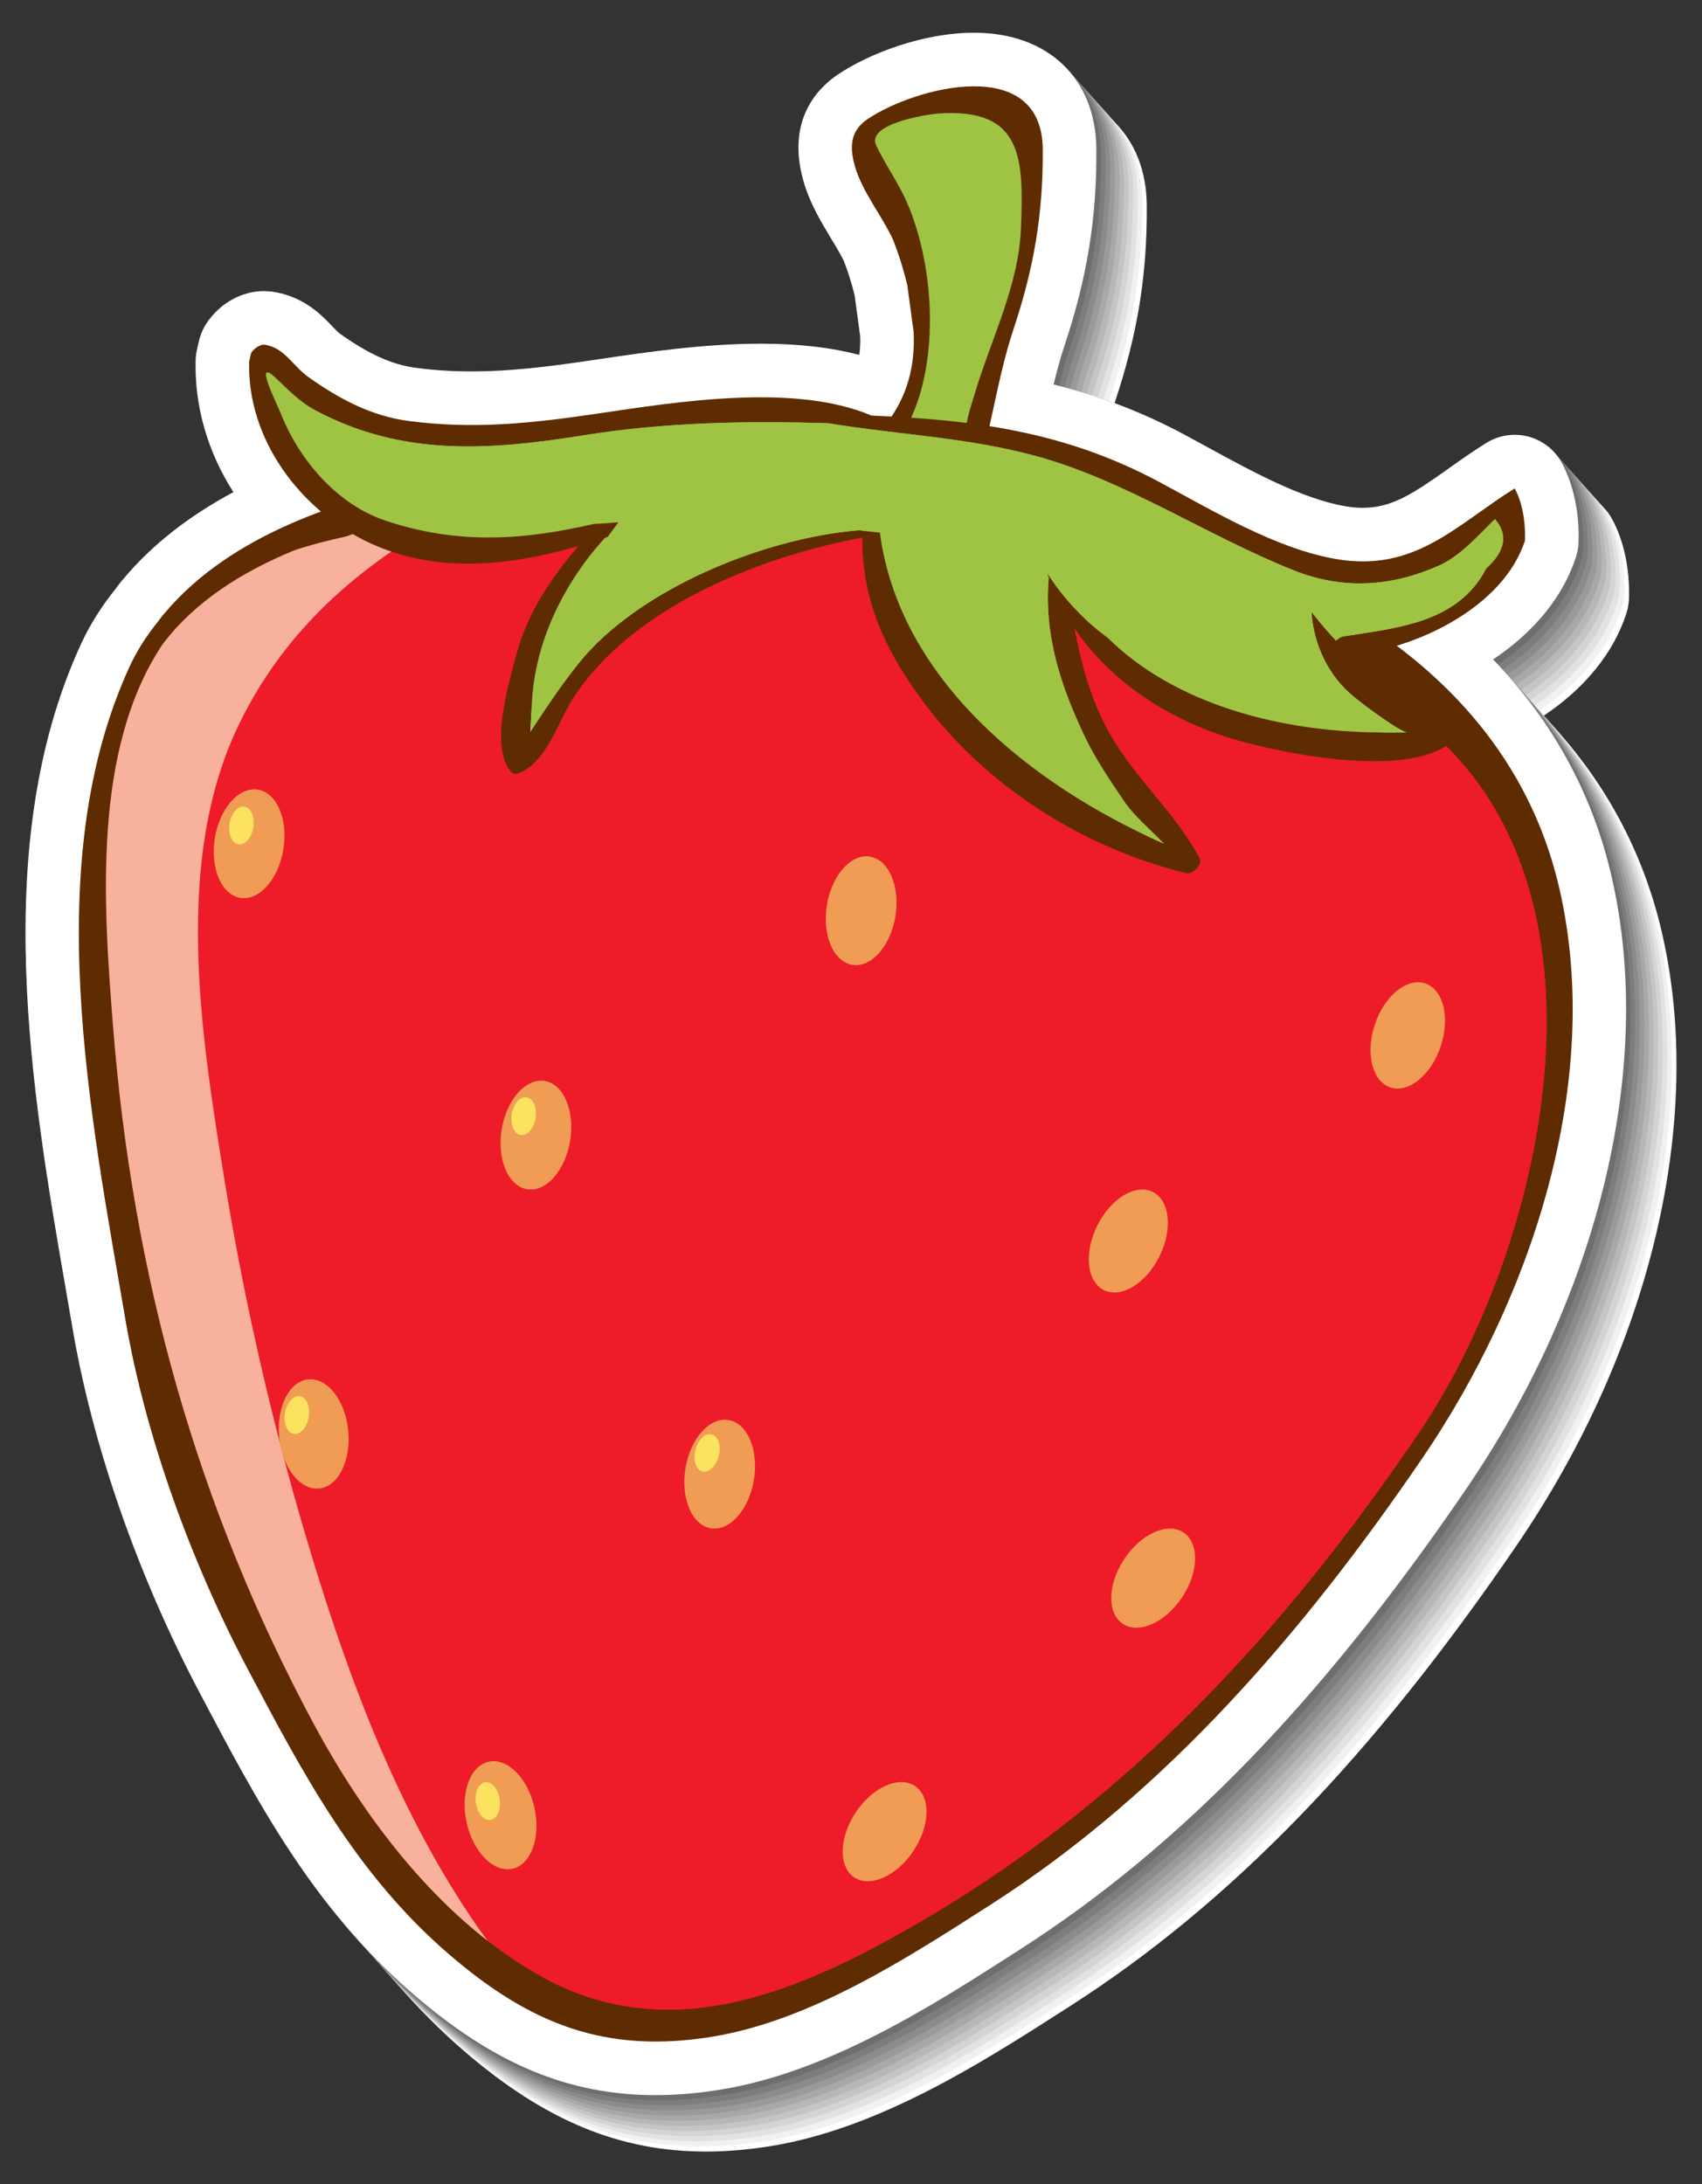 <?xml version="1.0" encoding="utf-8"?>
<!-- Generator: Adobe Illustrator 27.5.0, SVG Export Plug-In . SVG Version: 6.00 Build 0)  -->
<svg version="1.1" id="Layer_1" xmlns="http://www.w3.org/2000/svg" xmlns:xlink="http://www.w3.org/1999/xlink" x="0px" y="0px"
	 viewBox="0 0 154.117 197.793" style="enable-background:new 0 0 154.117 197.793;" xml:space="preserve">
<rect x="0" y="0" width="154.117" height="197.793" fill="#333333" stroke="none"/>
<g>
	<g>
		<path style="fill:#FFFFFF;" d="M15.782,57.486c-0.021,0.022-0.101,0.112-0.121,0.135c-0.023,0.026-0.046,0.055-0.068,0.081
			c-0.155,0.186-0.303,0.382-0.448,0.578l-0.054,0.076c-1.341,1.667-2.38,3.318-3.179,5.049
			c-8.371,18.158-4.475,40.635-1.344,58.695l0.571,3.309c1.82,10.659,5.908,22.378,11.512,32.995
			c5.294,10.035,10.295,19.512,19.434,27.369c7.28,6.26,14.019,9.052,21.847,9.053c0,0,0.001,0,0.002,0
			c1.862,0,3.83-0.167,5.846-0.493c9.835-1.59,19.233-7.62,26.785-12.466l0.349-0.224c14.512-9.305,27.367-22.575,40.454-41.762
			c12.105-17.742,17.016-38.437,13.138-55.355c-1.717-7.495-5.32-14.097-10.744-19.704c3.701-2.459,6.358-5.691,7.512-9.297
			c0.139-0.43,0.215-0.877,0.23-1.327c0.082-2.67-0.457-5.218-1.518-7.175c-0.638-1.175-1.73-2.034-3.021-2.376
			c-1.291-0.345-2.667-0.137-3.803,0.568c-1.245,0.775-2.365,1.569-3.448,2.338c-3.188,2.263-5.12,3.543-7.743,3.543
			c-0.499,0-1.03-0.048-1.578-0.141c-3.924-0.669-8.477-3.159-12.494-5.354c-0.706-0.387-1.398-0.765-2.073-1.126
			c-3.771-2.021-7.623-3.504-11.855-4.548c0.285-1.189,0.595-2.343,0.969-3.468c2.073-6.222,2.941-11.56,2.901-17.851
			c-0.041-6.398-4.385-10.532-11.069-10.532c-4.648,0-9.552,1.905-12.35,3.793c-1.82,1.229-4.646,4.106-3.118,9.58
			c0.568,2.03,1.615,3.764,2.54,5.292c0.438,0.725,0.852,1.411,1.134,1.999c0.39,1.008,0.717,2.052,0.977,3.107l0.505,3.727
			c0.021,0.592-0.009,1.15-0.087,1.678c-2.58-0.683-5.531-1.017-8.934-1.017c-5.188,0-10.436,0.779-14.652,1.406l-0.807,0.119
			c-3.997,0.592-7.348,0.986-10.703,0.986c-1.749,0-3.407-0.108-5.068-0.327c-2.141-0.282-4.267-1.242-6.9-3.118
			c-0.131-0.093-0.409-0.386-0.634-0.62c-0.964-1.013-2.577-2.707-5.359-3.143c-0.251-0.039-0.601-0.067-0.854-0.067
			c-2.008,0-3.994,1.11-5.183,2.897c-0.296,0.445-0.517,0.936-0.652,1.453c-0.091,0.346-0.171,0.688-0.242,1.035
			c-0.059,0.279-0.092,0.564-0.1,0.85c-0.119,4.193,1.09,8.329,3.416,11.968C21.633,51.854,18.308,54.473,15.782,57.486z"/>
		<path style="fill:#F1F1F1;" d="M15.366,57.021c-0.021,0.023-0.1,0.114-0.12,0.136c-0.024,0.026-0.047,0.054-0.068,0.081
			c-0.153,0.188-0.304,0.381-0.449,0.578l-0.052,0.076c-1.343,1.667-2.381,3.318-3.18,5.049
			c-8.371,18.159-4.475,40.636-1.344,58.695l0.571,3.31c1.82,10.658,5.909,22.376,11.512,32.994
			c5.294,10.034,10.295,19.512,19.435,27.369c7.278,6.261,14.018,9.052,21.845,9.054c0,0,0.001,0,0.003,0
			c1.861,0,3.83-0.167,5.847-0.495c9.833-1.588,19.231-7.619,26.784-12.465l0.349-0.224c14.512-9.305,27.367-22.575,40.454-41.762
			c12.105-17.741,17.016-38.436,13.138-55.356c-1.717-7.495-5.321-14.098-10.744-19.704c3.701-2.459,6.358-5.69,7.512-9.297
			c0.139-0.429,0.215-0.876,0.229-1.328c0.082-2.669-0.456-5.216-1.518-7.174c-0.638-1.175-1.73-2.033-3.021-2.376
			c-1.291-0.344-2.667-0.136-3.803,0.568c-1.245,0.775-2.365,1.569-3.448,2.339c-3.188,2.262-5.119,3.543-7.743,3.543
			c-0.499,0-1.03-0.049-1.577-0.142c-3.925-0.67-8.478-3.159-12.496-5.354c-0.705-0.387-1.397-0.765-2.072-1.127
			c-3.771-2.021-7.623-3.504-11.856-4.548c0.285-1.188,0.595-2.342,0.969-3.467c2.073-6.222,2.941-11.559,2.901-17.851
			c-0.042-6.398-4.386-10.532-11.069-10.532c-4.648,0-9.552,1.905-12.349,3.793c-1.821,1.228-4.646,4.106-3.12,9.581
			c0.569,2.028,1.615,3.763,2.541,5.291c0.438,0.725,0.852,1.41,1.134,1.999c0.389,1.008,0.717,2.052,0.977,3.106l0.505,3.727
			c0.021,0.592-0.01,1.152-0.087,1.679c-2.58-0.682-5.531-1.017-8.935-1.017c-5.187,0-10.435,0.779-14.652,1.407l-0.806,0.118
			c-3.998,0.592-7.348,0.987-10.703,0.987c-1.749,0-3.407-0.108-5.069-0.328c-2.139-0.282-4.266-1.243-6.899-3.118
			c-0.131-0.093-0.41-0.385-0.635-0.621c-0.965-1.01-2.576-2.706-5.358-3.142c-0.251-0.04-0.601-0.067-0.854-0.067
			c-2.008,0-3.994,1.11-5.183,2.897c-0.296,0.445-0.517,0.937-0.652,1.453c-0.091,0.346-0.172,0.69-0.242,1.036
			c-0.058,0.279-0.091,0.563-0.1,0.85c-0.118,4.193,1.09,8.329,3.417,11.968C21.218,51.39,17.925,54.035,15.366,57.021z"/>
		<path style="fill:#E2E2E2;" d="M14.952,56.557c-0.021,0.023-0.101,0.112-0.12,0.136c-0.024,0.026-0.047,0.054-0.068,0.08
			c-0.154,0.188-0.304,0.382-0.449,0.579l-0.053,0.075c-1.342,1.668-2.381,3.318-3.18,5.05c-8.371,18.157-4.475,40.635-1.344,58.695
			l0.571,3.309c1.82,10.658,5.909,22.377,11.512,32.995c5.295,10.034,10.295,19.511,19.435,27.368
			c7.279,6.261,14.018,9.052,21.846,9.053c0,0,0.001,0,0.002,0c1.862,0,3.831-0.166,5.847-0.493
			c9.834-1.59,19.233-7.62,26.784-12.465l0.349-0.224c14.513-9.305,27.368-22.575,40.454-41.762
			c12.105-17.743,17.016-38.436,13.138-55.355c-1.717-7.496-5.319-14.098-10.744-19.704c3.701-2.459,6.358-5.691,7.512-9.298
			c0.139-0.429,0.216-0.876,0.229-1.327c0.083-2.669-0.456-5.218-1.518-7.175c-0.638-1.174-1.73-2.033-3.021-2.375
			c-1.291-0.345-2.667-0.137-3.803,0.568c-1.245,0.774-2.365,1.569-3.447,2.338c-3.188,2.263-5.12,3.542-7.744,3.542
			c-0.498,0-1.03-0.047-1.577-0.14c-3.925-0.67-8.478-3.159-12.495-5.355c-0.706-0.386-1.397-0.764-2.073-1.126
			c-3.771-2.021-7.622-3.504-11.854-4.548c0.285-1.188,0.594-2.343,0.968-3.467c2.073-6.222,2.941-11.561,2.901-17.852
			c-0.041-6.398-4.385-10.531-11.068-10.531c-4.649,0-9.553,1.904-12.35,3.793c-1.821,1.229-4.646,4.107-3.119,9.579
			c0.568,2.03,1.615,3.764,2.54,5.293c0.438,0.725,0.852,1.41,1.134,1.998c0.39,1.008,0.717,2.052,0.977,3.108l0.505,3.726
			c0.021,0.592-0.009,1.15-0.087,1.679c-2.579-0.684-5.531-1.018-8.934-1.018c-5.188,0-10.436,0.779-14.652,1.406l-0.807,0.12
			c-3.997,0.592-7.348,0.985-10.703,0.985c-1.749,0-3.407-0.107-5.068-0.326c-2.14-0.282-4.267-1.243-6.9-3.118
			c-0.13-0.094-0.409-0.386-0.633-0.621c-0.965-1.013-2.578-2.707-5.36-3.142c-0.251-0.04-0.601-0.067-0.854-0.067
			c-2.008,0-3.994,1.11-5.183,2.896c-0.296,0.445-0.517,0.936-0.652,1.453c-0.091,0.346-0.17,0.688-0.242,1.035
			c-0.058,0.279-0.091,0.563-0.1,0.85c-0.118,4.194,1.09,8.33,3.417,11.968C20.803,50.925,17.51,53.57,14.952,56.557z"/>
		<path style="fill:#D4D4D4;" d="M14.536,56.092c-0.019,0.022-0.1,0.113-0.12,0.136c-0.024,0.027-0.047,0.054-0.068,0.08
			c-0.154,0.188-0.303,0.383-0.449,0.579l-0.053,0.076c-1.342,1.667-2.38,3.317-3.179,5.048c-8.37,18.158-4.476,40.635-1.345,58.695
			l0.571,3.311c1.82,10.657,5.909,22.376,11.513,32.995c5.294,10.033,10.295,19.51,19.435,27.367
			c7.278,6.261,14.017,9.052,21.846,9.053c0,0,0,0,0.002,0c1.861,0,3.831-0.167,5.847-0.492c9.833-1.59,19.232-7.621,26.785-12.466
			l0.348-0.224c14.513-9.306,27.367-22.575,40.454-41.763c12.105-17.741,17.015-38.436,13.137-55.356
			c-1.716-7.495-5.319-14.097-10.743-19.704c3.7-2.459,6.357-5.689,7.512-9.297c0.138-0.43,0.215-0.876,0.229-1.327
			c0.084-2.67-0.456-5.218-1.518-7.175c-0.636-1.174-1.73-2.034-3.021-2.376c-1.291-0.344-2.666-0.135-3.802,0.568
			c-1.245,0.776-2.366,1.57-3.448,2.339c-3.188,2.263-5.119,3.543-7.743,3.543c-0.498,0-1.03-0.048-1.578-0.141
			c-3.924-0.67-8.478-3.159-12.493-5.355c-0.708-0.387-1.399-0.765-2.074-1.125c-3.771-2.021-7.623-3.505-11.855-4.549
			c0.286-1.188,0.595-2.343,0.968-3.467c2.073-6.222,2.942-11.56,2.902-17.851c-0.041-6.397-4.386-10.532-11.069-10.532
			c-4.649,0-9.553,1.904-12.35,3.792c-1.819,1.228-4.646,4.106-3.118,9.58c0.569,2.03,1.614,3.765,2.539,5.293
			c0.438,0.724,0.851,1.41,1.135,1.999c0.389,1.007,0.717,2.051,0.976,3.107l0.506,3.726c0.021,0.591-0.009,1.15-0.087,1.678
			c-2.58-0.684-5.532-1.018-8.935-1.018c-5.188,0-10.435,0.779-14.652,1.406l-0.806,0.119c-3.998,0.593-7.349,0.986-10.703,0.986
			c-1.749,0-3.407-0.106-5.069-0.326c-2.14-0.283-4.266-1.243-6.899-3.119c-0.13-0.093-0.409-0.385-0.634-0.619
			c-0.968-1.011-2.578-2.708-5.36-3.144c-0.25-0.039-0.601-0.065-0.853-0.065c-2.009,0-3.994,1.108-5.182,2.897
			c-0.298,0.444-0.518,0.936-0.654,1.453c-0.091,0.345-0.17,0.688-0.242,1.034c-0.059,0.28-0.091,0.563-0.1,0.85
			c-0.117,4.193,1.092,8.329,3.417,11.968C20.388,50.461,17.063,53.079,14.536,56.092z"/>
		<path style="fill:#C5C5C5;" d="M14.122,55.627c-0.019,0.023-0.101,0.113-0.121,0.136c-0.022,0.026-0.046,0.054-0.067,0.081
			c-0.155,0.188-0.303,0.382-0.449,0.578l-0.054,0.076c-1.342,1.667-2.38,3.318-3.178,5.049
			c-8.371,18.158-4.476,40.635-1.345,58.695l0.57,3.309c1.821,10.659,5.91,22.378,11.514,32.995
			c5.293,10.035,10.294,19.511,19.434,27.369c7.279,6.26,14.018,9.052,21.846,9.053c0,0,0,0,0.002,0
			c1.862,0,3.831-0.167,5.847-0.494c9.834-1.589,19.233-7.618,26.785-12.465l0.349-0.224c14.512-9.305,27.367-22.575,40.453-41.762
			c12.105-17.742,17.017-38.437,13.137-55.355c-1.715-7.496-5.319-14.097-10.742-19.704c3.7-2.459,6.356-5.691,7.512-9.297
			c0.137-0.43,0.215-0.877,0.229-1.327c0.083-2.67-0.457-5.218-1.517-7.174c-0.638-1.176-1.731-2.035-3.022-2.376
			c-1.291-0.346-2.666-0.138-3.802,0.567c-1.246,0.774-2.365,1.569-3.449,2.338c-3.188,2.263-5.119,3.543-7.743,3.543
			c-0.498,0-1.03-0.048-1.577-0.141c-3.925-0.67-8.477-3.159-12.495-5.354c-0.706-0.387-1.397-0.765-2.073-1.127
			c-3.771-2.021-7.622-3.504-11.855-4.547c0.286-1.189,0.595-2.343,0.969-3.468c2.074-6.222,2.941-11.561,2.901-17.851
			c-0.041-6.398-4.385-10.532-11.069-10.532c-4.648,0-9.553,1.905-12.349,3.793c-1.82,1.229-4.647,4.107-3.118,9.58
			c0.568,2.029,1.614,3.764,2.538,5.292c0.438,0.725,0.853,1.41,1.135,1.999c0.39,1.008,0.717,2.052,0.977,3.107l0.505,3.727
			c0.021,0.593-0.008,1.151-0.087,1.679c-2.58-0.683-5.531-1.018-8.935-1.018c-5.187,0-10.434,0.78-14.652,1.407l-0.805,0.119
			c-3.998,0.593-7.349,0.986-10.703,0.986c-1.75,0-3.407-0.108-5.069-0.327c-2.141-0.282-4.267-1.242-6.899-3.118
			c-0.131-0.093-0.41-0.385-0.635-0.62c-0.966-1.011-2.577-2.708-5.359-3.143c-0.25-0.04-0.601-0.067-0.854-0.067
			c-2.009,0-3.994,1.11-5.182,2.897c-0.297,0.444-0.518,0.936-0.654,1.453c-0.091,0.346-0.17,0.688-0.241,1.035
			c-0.058,0.279-0.092,0.563-0.1,0.851c-0.118,4.192,1.091,8.328,3.417,11.967C19.974,49.996,16.714,52.671,14.122,55.627z"/>
		<path style="fill:#B7B7B7;" d="M13.707,55.163c-0.019,0.022-0.101,0.113-0.121,0.136c-0.023,0.026-0.046,0.054-0.067,0.08
			c-0.154,0.188-0.303,0.382-0.449,0.579l-0.053,0.076c-1.341,1.667-2.381,3.317-3.179,5.049
			c-8.371,18.158-4.476,40.635-1.345,58.695l0.57,3.309c1.822,10.658,5.909,22.377,11.514,32.995
			c5.293,10.034,10.295,19.511,19.434,27.368c7.28,6.261,14.018,9.053,21.846,9.054c0.001,0,0.001,0,0.001,0
			c1.863,0,3.832-0.167,5.848-0.494c9.835-1.589,19.233-7.619,26.785-12.465l0.349-0.224c14.512-9.305,27.367-22.575,40.454-41.762
			c12.104-17.742,17.015-38.437,13.137-55.355c-1.716-7.496-5.319-14.098-10.744-19.704c3.702-2.459,6.357-5.69,7.513-9.298
			c0.138-0.429,0.215-0.876,0.23-1.327c0.082-2.669-0.458-5.217-1.519-7.175c-0.637-1.174-1.73-2.033-3.022-2.375
			c-1.29-0.345-2.665-0.137-3.801,0.568c-1.246,0.774-2.365,1.569-3.448,2.338c-3.188,2.263-5.12,3.542-7.744,3.542
			c-0.498,0-1.029-0.047-1.577-0.14c-3.925-0.67-8.477-3.159-12.494-5.354c-0.708-0.387-1.398-0.765-2.073-1.127
			c-3.771-2.021-7.624-3.504-11.856-4.548c0.286-1.188,0.595-2.343,0.968-3.467c2.075-6.222,2.942-11.56,2.902-17.852
			c-0.04-6.397-4.385-10.531-11.069-10.531c-4.649,0-9.551,1.905-12.349,3.793c-1.82,1.228-4.648,4.106-3.118,9.579
			c0.568,2.03,1.615,3.764,2.539,5.293c0.438,0.725,0.852,1.41,1.135,1.998c0.389,1.009,0.716,2.053,0.976,3.107l0.506,3.727
			c0.021,0.592-0.009,1.151-0.088,1.679c-2.579-0.683-5.531-1.018-8.934-1.018c-5.187,0-10.435,0.779-14.652,1.407l-0.806,0.119
			c-3.998,0.592-7.349,0.986-10.704,0.986c-1.749,0-3.406-0.107-5.068-0.327c-2.141-0.282-4.266-1.243-6.899-3.118
			c-0.131-0.093-0.409-0.386-0.634-0.621c-0.965-1.013-2.577-2.707-5.36-3.142c-0.25-0.04-0.6-0.067-0.854-0.067
			c-2.008,0-3.994,1.11-5.182,2.897c-0.297,0.445-0.518,0.936-0.653,1.453c-0.091,0.346-0.17,0.688-0.242,1.035
			c-0.058,0.28-0.092,0.564-0.1,0.851c-0.119,4.193,1.09,8.329,3.416,11.967C19.558,49.531,16.265,52.178,13.707,55.163z"/>
		<path style="fill:#A8A8A8;" d="M13.292,54.699c-0.02,0.022-0.1,0.111-0.121,0.135c-0.024,0.026-0.045,0.055-0.068,0.08
			c-0.158,0.184-0.303,0.382-0.448,0.579l-0.054,0.075c-1.341,1.667-2.379,3.319-3.179,5.049
			c-8.37,18.158-4.475,40.636-1.344,58.696l0.57,3.309C10.47,133.28,14.558,145,20.162,155.617
			c5.293,10.035,10.295,19.511,19.434,27.368c7.279,6.261,14.018,9.052,21.846,9.053c0,0,0,0,0.002,0
			c1.862,0,3.831-0.166,5.846-0.493c9.836-1.59,19.234-7.62,26.786-12.464l0.348-0.225c14.513-9.306,27.367-22.574,40.455-41.763
			c12.104-17.742,17.015-38.436,13.137-55.354c-1.717-7.496-5.32-14.097-10.744-19.704c3.702-2.46,6.358-5.689,7.512-9.297
			c0.139-0.43,0.216-0.877,0.23-1.328c0.083-2.669-0.457-5.218-1.518-7.175c-0.637-1.175-1.729-2.033-3.021-2.376
			c-1.291-0.345-2.666-0.136-3.803,0.568c-1.245,0.775-2.364,1.571-3.448,2.338c-3.188,2.265-5.119,3.543-7.743,3.543
			c-0.498,0-1.03-0.047-1.578-0.14c-3.923-0.669-8.476-3.158-12.494-5.355c-0.707-0.387-1.398-0.765-2.072-1.126
			c-3.772-2.021-7.624-3.503-11.856-4.547c0.286-1.189,0.595-2.344,0.969-3.467c2.074-6.222,2.942-11.562,2.902-17.853
			C101.307,9.424,96.963,5.29,90.278,5.29c-4.649,0-9.552,1.905-12.349,3.793c-1.82,1.229-4.647,4.106-3.118,9.579
			c0.568,2.03,1.614,3.764,2.539,5.293c0.438,0.726,0.853,1.411,1.135,1.998c0.388,1.008,0.716,2.052,0.976,3.108l0.506,3.727
			c0.021,0.593-0.01,1.15-0.087,1.679c-2.581-0.684-5.532-1.018-8.936-1.018c-5.187,0-10.435,0.779-14.651,1.406l-0.806,0.12
			c-3.997,0.592-7.349,0.985-10.704,0.985c-1.749,0-3.406-0.106-5.067-0.326c-2.142-0.281-4.267-1.242-6.9-3.118
			c-0.131-0.093-0.409-0.386-0.635-0.621c-0.964-1.013-2.576-2.707-5.359-3.141c-0.25-0.04-0.601-0.068-0.854-0.068
			c-2.008,0-3.994,1.11-5.182,2.896c-0.298,0.445-0.518,0.936-0.653,1.453c-0.091,0.347-0.172,0.689-0.243,1.035
			c-0.058,0.279-0.091,0.563-0.098,0.85c-0.12,4.193,1.089,8.33,3.415,11.968C19.142,49.066,15.884,51.741,13.292,54.699z"/>
		<path style="fill:#9A9A9A;" d="M12.877,54.234c-0.021,0.022-0.101,0.112-0.121,0.135c-0.022,0.026-0.046,0.055-0.068,0.081
			c-0.154,0.188-0.303,0.382-0.448,0.578l-0.054,0.076c-1.341,1.667-2.379,3.318-3.179,5.049
			c-8.37,18.158-4.475,40.635-1.344,58.695l0.571,3.309c1.82,10.659,5.908,22.378,11.513,32.995
			c5.293,10.035,10.295,19.512,19.433,27.369c7.28,6.259,14.019,9.052,21.848,9.052h0.001c1.863,0,3.83-0.167,5.847-0.492
			c9.834-1.59,19.232-7.62,26.784-12.467l0.35-0.223c14.512-9.305,27.366-22.576,40.454-41.762
			c12.104-17.742,17.015-38.437,13.137-55.355c-1.717-7.495-5.32-14.097-10.744-19.704c3.702-2.459,6.358-5.69,7.512-9.297
			c0.139-0.43,0.216-0.877,0.23-1.327c0.082-2.67-0.457-5.218-1.518-7.175c-0.638-1.175-1.73-2.034-3.021-2.376
			c-1.291-0.345-2.667-0.137-3.803,0.568c-1.245,0.775-2.365,1.569-3.448,2.338c-3.188,2.263-5.12,3.543-7.742,3.543
			c-0.5,0-1.031-0.048-1.578-0.141c-3.924-0.669-8.478-3.159-12.495-5.354c-0.706-0.387-1.399-0.765-2.073-1.126
			c-3.771-2.021-7.623-3.504-11.855-4.549c0.285-1.188,0.595-2.342,0.969-3.467c2.073-6.222,2.941-11.56,2.901-17.851
			c-0.041-6.398-4.385-10.532-11.069-10.532c-4.648,0-9.552,1.905-12.35,3.793c-1.819,1.228-4.646,4.106-3.118,9.58
			c0.569,2.03,1.615,3.764,2.54,5.292c0.438,0.725,0.853,1.41,1.135,1.999c0.389,1.008,0.716,2.052,0.976,3.107l0.505,3.726
			c0.021,0.593-0.009,1.151-0.087,1.679c-2.58-0.683-5.531-1.017-8.934-1.017c-5.188,0-10.435,0.779-14.652,1.406l-0.806,0.119
			c-3.997,0.592-7.349,0.986-10.704,0.986c-1.749,0-3.407-0.107-5.067-0.327c-2.142-0.282-4.268-1.242-6.901-3.118
			c-0.131-0.093-0.409-0.386-0.634-0.62c-0.964-1.013-2.576-2.708-5.359-3.143c-0.251-0.039-0.601-0.067-0.854-0.067
			c-2.008,0-3.994,1.11-5.183,2.898c-0.296,0.445-0.516,0.935-0.652,1.453c-0.091,0.346-0.171,0.688-0.242,1.035
			c-0.059,0.279-0.092,0.563-0.1,0.85c-0.119,4.193,1.09,8.329,3.417,11.968C18.728,48.603,15.434,51.247,12.877,54.234z"/>
		<path style="fill:#8B8B8B;" d="M12.462,53.769c-0.021,0.023-0.101,0.114-0.121,0.137c-0.024,0.026-0.046,0.053-0.067,0.079
			c-0.155,0.188-0.304,0.383-0.449,0.579l-0.053,0.077c-1.342,1.667-2.381,3.317-3.18,5.048
			c-8.371,18.158-4.475,40.635-1.344,58.695l0.571,3.31c1.82,10.659,5.909,22.376,11.512,32.995
			c5.294,10.033,10.295,19.51,19.435,27.367c7.279,6.261,14.018,9.053,21.847,9.054c0,0,0,0,0.002,0c1.861,0,3.83-0.167,5.846-0.493
			c9.834-1.589,19.232-7.62,26.785-12.466l0.348-0.224c14.514-9.305,27.367-22.575,40.454-41.761
			c12.105-17.742,17.016-38.437,13.138-55.356c-1.717-7.496-5.32-14.098-10.744-19.704c3.701-2.459,6.358-5.69,7.512-9.298
			c0.139-0.428,0.216-0.876,0.229-1.327c0.083-2.669-0.456-5.217-1.518-7.174c-0.638-1.174-1.73-2.034-3.021-2.376
			c-1.291-0.344-2.667-0.136-3.803,0.568c-1.244,0.775-2.365,1.569-3.448,2.339c-3.189,2.262-5.119,3.543-7.743,3.543
			c-0.498,0-1.03-0.049-1.577-0.141c-3.925-0.671-8.478-3.16-12.495-5.355c-0.706-0.387-1.397-0.765-2.072-1.126
			c-3.772-2.021-7.624-3.505-11.856-4.549c0.286-1.188,0.595-2.342,0.969-3.467c2.073-6.222,2.941-11.561,2.902-17.851
			C100.477,8.495,96.133,4.36,89.448,4.36c-4.648,0-9.552,1.905-12.349,3.793c-1.821,1.228-4.646,4.106-3.119,9.58
			c0.568,2.029,1.615,3.764,2.54,5.293c0.438,0.724,0.852,1.409,1.134,1.999c0.39,1.007,0.717,2.051,0.977,3.106l0.506,3.727
			c0.021,0.591-0.01,1.15-0.088,1.678c-2.579-0.683-5.531-1.017-8.934-1.017c-5.188,0-10.436,0.779-14.652,1.406l-0.807,0.119
			c-3.997,0.592-7.348,0.986-10.703,0.986c-1.749,0-3.407-0.107-5.068-0.327c-2.14-0.282-4.267-1.243-6.9-3.118
			c-0.13-0.093-0.41-0.385-0.634-0.62c-0.966-1.012-2.577-2.708-5.359-3.143c-0.251-0.04-0.601-0.066-0.854-0.066
			c-2.008,0-3.993,1.109-5.182,2.896c-0.297,0.444-0.517,0.937-0.653,1.453c-0.091,0.345-0.171,0.688-0.242,1.035
			c-0.058,0.28-0.091,0.563-0.1,0.85c-0.118,4.193,1.09,8.329,3.417,11.968C18.313,48.139,15.019,50.783,12.462,53.769z"/>
		<path style="fill:#7D7D7D;" d="M12.047,53.305c-0.02,0.023-0.101,0.112-0.12,0.136c-0.024,0.026-0.047,0.054-0.068,0.08
			c-0.154,0.188-0.304,0.382-0.449,0.579l-0.053,0.075c-1.342,1.668-2.381,3.318-3.18,5.05c-8.371,18.157-4.475,40.635-1.344,58.695
			l0.571,3.309c1.82,10.658,5.909,22.377,11.512,32.995c5.295,10.034,10.295,19.511,19.434,27.368
			c7.279,6.261,14.018,9.052,21.846,9.053c0.001,0,0.001,0,0.001,0c1.863,0,3.832-0.166,5.848-0.493
			c9.834-1.59,19.233-7.62,26.784-12.465l0.349-0.224c14.513-9.305,27.368-22.575,40.454-41.762
			c12.105-17.743,17.016-38.437,13.138-55.355c-1.717-7.496-5.319-14.098-10.744-19.704c3.701-2.459,6.358-5.69,7.512-9.298
			c0.139-0.429,0.216-0.876,0.23-1.327c0.083-2.669-0.456-5.218-1.518-7.175c-0.638-1.174-1.73-2.033-3.021-2.375
			c-1.291-0.345-2.667-0.137-3.803,0.568c-1.245,0.774-2.365,1.569-3.447,2.338c-3.188,2.263-5.12,3.542-7.744,3.542
			c-0.498,0-1.03-0.047-1.577-0.14c-3.925-0.67-8.477-3.159-12.495-5.355c-0.706-0.386-1.397-0.764-2.073-1.126
			c-3.771-2.021-7.622-3.504-11.854-4.548c0.285-1.189,0.594-2.343,0.968-3.467c2.073-6.222,2.941-11.561,2.901-17.852
			C100.062,8.03,95.718,3.897,89.034,3.897c-4.649,0-9.553,1.904-12.35,3.793c-1.821,1.229-4.646,4.106-3.119,9.579
			c0.568,2.03,1.615,3.764,2.54,5.293c0.438,0.725,0.852,1.41,1.134,1.998c0.39,1.008,0.717,2.052,0.977,3.107l0.505,3.727
			c0.021,0.592-0.009,1.15-0.087,1.679c-2.579-0.684-5.531-1.018-8.933-1.018c-5.188,0-10.436,0.779-14.652,1.406l-0.807,0.12
			c-3.997,0.592-7.348,0.985-10.703,0.985c-1.749,0-3.407-0.106-5.068-0.326c-2.14-0.282-4.267-1.243-6.9-3.118
			c-0.13-0.094-0.409-0.386-0.633-0.621c-0.965-1.013-2.578-2.707-5.36-3.142c-0.251-0.04-0.601-0.067-0.854-0.067
			c-2.008,0-3.994,1.11-5.183,2.896c-0.296,0.445-0.517,0.936-0.652,1.453c-0.091,0.346-0.17,0.689-0.242,1.035
			c-0.058,0.279-0.091,0.563-0.1,0.85c-0.118,4.194,1.09,8.33,3.417,11.968C17.897,47.673,14.604,50.318,12.047,53.305z"/>
		<path style="fill:#6E6E6E;" d="M11.632,52.84c-0.019,0.022-0.101,0.112-0.12,0.135c-0.024,0.027-0.047,0.055-0.068,0.082
			c-0.153,0.188-0.303,0.381-0.449,0.578l-0.053,0.076c-1.342,1.667-2.381,3.317-3.18,5.048c-8.37,18.159-4.475,40.636-1.344,58.695
			l0.571,3.311c1.82,10.658,5.909,22.376,11.512,32.994c5.295,10.034,10.295,19.512,19.436,27.369
			c7.278,6.261,14.017,9.051,21.845,9.053c0,0,0.001,0,0.002,0c1.862,0,3.831-0.167,5.847-0.494
			c9.834-1.589,19.233-7.619,26.785-12.464l0.348-0.224c14.513-9.307,27.368-22.575,40.454-41.763
			c12.105-17.742,17.016-38.437,13.138-55.356c-1.716-7.494-5.319-14.097-10.743-19.704c3.7-2.459,6.357-5.689,7.512-9.296
			c0.138-0.43,0.215-0.876,0.229-1.328c0.083-2.67-0.456-5.217-1.518-7.174c-0.636-1.176-1.73-2.034-3.021-2.376
			c-1.291-0.345-2.666-0.136-3.802,0.567c-1.246,0.776-2.366,1.57-3.448,2.339c-3.189,2.263-5.119,3.543-7.744,3.543
			c-0.498,0-1.029-0.048-1.577-0.141c-3.925-0.67-8.478-3.159-12.494-5.354c-0.707-0.388-1.398-0.766-2.074-1.127
			c-3.771-2.02-7.622-3.504-11.854-4.547c0.285-1.189,0.595-2.344,0.968-3.468c2.073-6.222,2.941-11.56,2.901-17.852
			C99.646,7.565,95.303,3.431,88.619,3.431c-4.649,0-9.553,1.905-12.35,3.793c-1.82,1.229-4.646,4.107-3.118,9.581
			c0.568,2.029,1.614,3.764,2.539,5.292c0.438,0.724,0.852,1.411,1.134,1.998c0.39,1.008,0.718,2.052,0.976,3.108l0.505,3.726
			c0.021,0.592-0.008,1.151-0.086,1.678c-2.58-0.682-5.532-1.016-8.935-1.016c-5.188,0-10.435,0.779-14.652,1.406l-0.806,0.118
			c-3.998,0.594-7.349,0.987-10.703,0.987c-1.749,0-3.408-0.106-5.069-0.327c-2.14-0.283-4.266-1.243-6.899-3.119
			c-0.131-0.093-0.409-0.385-0.634-0.619c-0.968-1.011-2.578-2.707-5.36-3.143c-0.25-0.039-0.601-0.066-0.854-0.066
			c-2.009,0-3.995,1.108-5.183,2.896c-0.297,0.444-0.518,0.935-0.653,1.452c-0.091,0.346-0.17,0.688-0.242,1.035
			c-0.058,0.279-0.091,0.563-0.1,0.851c-0.118,4.192,1.091,8.328,3.417,11.967C17.483,47.209,14.189,49.854,11.632,52.84z"/>
		<path style="fill:#606060;" d="M11.217,52.375c-0.02,0.023-0.101,0.113-0.12,0.136c-0.023,0.026-0.047,0.054-0.068,0.081
			c-0.155,0.187-0.303,0.381-0.449,0.578l-0.053,0.076c-1.342,1.667-2.381,3.318-3.179,5.049
			C-1.023,76.453,2.872,98.93,6.003,116.99l0.571,3.309c1.82,10.659,5.909,22.378,11.513,32.995
			c5.294,10.035,10.294,19.511,19.434,27.369c7.279,6.26,14.017,9.052,21.846,9.053c0.001,0,0.001,0,0.001,0
			c1.863,0,3.832-0.167,5.848-0.494c9.834-1.589,19.233-7.619,26.785-12.465l0.349-0.224c14.512-9.305,27.367-22.575,40.453-41.762
			c12.105-17.742,17.017-38.437,13.138-55.355c-1.716-7.496-5.319-14.097-10.743-19.704c3.7-2.459,6.357-5.69,7.512-9.297
			c0.138-0.43,0.215-0.877,0.229-1.327c0.083-2.67-0.456-5.218-1.517-7.175c-0.638-1.175-1.732-2.034-3.023-2.376
			c-1.291-0.345-2.666-0.137-3.802,0.568c-1.246,0.774-2.365,1.569-3.448,2.338c-3.188,2.263-5.12,3.543-7.744,3.543
			c-0.498,0-1.029-0.048-1.577-0.141c-3.925-0.67-8.477-3.159-12.494-5.354c-0.707-0.387-1.398-0.765-2.074-1.127
			c-3.771-2.021-7.622-3.504-11.854-4.547c0.285-1.19,0.594-2.343,0.968-3.468c2.074-6.222,2.941-11.56,2.901-17.851
			c-0.04-6.398-4.385-10.532-11.068-10.532c-4.649,0-9.553,1.905-12.35,3.793c-1.82,1.228-4.646,4.106-3.118,9.58
			c0.568,2.029,1.615,3.763,2.539,5.292c0.438,0.725,0.852,1.41,1.134,1.999c0.39,1.008,0.718,2.052,0.977,3.106l0.505,3.727
			c0.021,0.593-0.008,1.151-0.087,1.679c-2.579-0.683-5.531-1.018-8.934-1.018c-5.188,0-10.435,0.78-14.652,1.407l-0.806,0.119
			c-3.998,0.592-7.349,0.986-10.703,0.986c-1.75,0-3.407-0.107-5.069-0.327c-2.14-0.282-4.267-1.242-6.899-3.118
			c-0.131-0.093-0.409-0.386-0.634-0.62c-0.965-1.013-2.578-2.708-5.359-3.143c-0.251-0.04-0.601-0.067-0.854-0.067
			c-2.009,0-3.995,1.11-5.183,2.897c-0.297,0.444-0.518,0.935-0.653,1.452c-0.091,0.347-0.17,0.689-0.242,1.036
			c-0.058,0.279-0.091,0.563-0.1,0.85c-0.118,4.193,1.091,8.329,3.417,11.968C17.068,46.744,13.743,49.362,11.217,52.375z"/>
	</g>
	<path style="fill:#FFFFFF;" d="M11.217,52.375c-0.02,0.023-0.101,0.113-0.12,0.136c-0.023,0.026-0.047,0.054-0.068,0.081
		c-0.155,0.187-0.303,0.381-0.449,0.578l-0.053,0.076c-1.342,1.667-2.381,3.318-3.179,5.049C-1.023,76.453,2.872,98.93,6.003,116.99
		l0.571,3.309c1.82,10.659,5.909,22.378,11.513,32.995c5.294,10.035,10.294,19.511,19.434,27.369
		c7.279,6.26,14.017,9.052,21.846,9.053c0.001,0,0.001,0,0.001,0c1.863,0,3.832-0.167,5.848-0.494
		c9.834-1.589,19.233-7.619,26.785-12.465l0.349-0.224c14.512-9.305,27.367-22.575,40.453-41.762
		c12.105-17.742,17.017-38.437,13.138-55.355c-1.716-7.496-5.319-14.097-10.743-19.704c3.7-2.459,6.357-5.69,7.512-9.297
		c0.138-0.43,0.215-0.877,0.229-1.327c0.083-2.67-0.456-5.218-1.517-7.175c-0.638-1.175-1.732-2.034-3.023-2.376
		c-1.291-0.345-2.666-0.137-3.802,0.568c-1.246,0.774-2.365,1.569-3.448,2.338c-3.188,2.263-5.12,3.543-7.744,3.543
		c-0.498,0-1.029-0.048-1.577-0.141c-3.925-0.67-8.477-3.159-12.494-5.354c-0.707-0.387-1.398-0.765-2.074-1.127
		c-3.771-2.021-7.622-3.504-11.854-4.547c0.285-1.19,0.594-2.343,0.968-3.468c2.074-6.222,2.941-11.56,2.901-17.851
		c-0.04-6.398-4.385-10.532-11.068-10.532c-4.649,0-9.553,1.905-12.35,3.793c-1.82,1.228-4.646,4.106-3.118,9.58
		c0.568,2.029,1.615,3.763,2.539,5.292c0.438,0.725,0.852,1.41,1.134,1.999c0.39,1.008,0.718,2.052,0.977,3.106l0.505,3.727
		c0.021,0.593-0.008,1.151-0.087,1.679c-2.579-0.683-5.531-1.018-8.934-1.018c-5.188,0-10.435,0.78-14.652,1.407l-0.806,0.119
		c-3.998,0.592-7.349,0.986-10.703,0.986c-1.75,0-3.407-0.107-5.069-0.327c-2.14-0.282-4.267-1.242-6.899-3.118
		c-0.131-0.093-0.409-0.386-0.634-0.62c-0.965-1.013-2.578-2.708-5.359-3.143c-0.251-0.04-0.601-0.067-0.854-0.067
		c-2.009,0-3.995,1.11-5.183,2.897c-0.297,0.444-0.518,0.935-0.653,1.452c-0.091,0.347-0.17,0.689-0.242,1.036
		c-0.058,0.279-0.091,0.563-0.1,0.85c-0.118,4.193,1.091,8.329,3.417,11.968C17.068,46.744,13.743,49.362,11.217,52.375z"/>
	<g>
		<g>
			<path style="fill:#5E2C00;" d="M78.567,10.78c-1.652,1.114-1.616,2.621-1.16,4.253c0.643,2.3,2.458,4.501,3.463,6.686
				c0.527,1.344,0.957,2.717,1.289,4.123c0.188,1.394,0.378,2.792,0.567,4.19c0.307,5.98-2.766,10.403-9.215,13.262
				c-0.066-0.594-0.878,0.358-0.906,0.658c-0.012,0.126-0.024,0.25-0.034,0.378c-0.008,0.078,0.046,0.207,0.146,0.204
				c0.959-0.039,1.841-0.182,2.664-0.399c-0.031,0.12-0.041,0.225-0.021,0.319c1.384,6.504,10.437,6,12.561,0.182
				c1.749-4.788,2.217-9.912,3.85-14.818c1.854-5.565,2.689-10.438,2.652-16.288C94.368,4.86,82.86,7.883,78.567,10.78z"/>
			<path style="fill:#9FC443;" d="M92.447,20.685c-0.197,5.103-2.658,9.941-4.113,14.733c-0.442,1.456-0.816,2.511-0.969,3.982
				c-0.593,5.792-7.923,9.956-10.06,4.029c8.279-4.011,8.1-17.936,4.707-25.349c-0.778-1.697-1.876-3.222-2.672-4.912
				c-0.933-1.979,4.694-2.815,5.534-2.88C92.685,9.691,92.692,14.438,92.447,20.685z"/>
			<path style="fill:#5E2C00;" d="M141.212,80.499c-4.517-19.723-23.045-29.276-41.134-33.588
				c-19.058-4.539-40.247-7.407-59.716-3.64c-9.407,1.817-19.492,5.138-25.469,12.268c-0.044,0.052-0.091,0.101-0.135,0.151
				c-0.158,0.191-0.301,0.397-0.453,0.595c-0.986,1.227-1.866,2.55-2.554,4.04c-8.223,17.838-3.57,40.596-0.396,59.157
				c1.817,10.641,5.999,22.031,11.021,31.549c5.103,9.671,9.883,18.711,18.307,25.954c7.316,6.292,14.144,9.009,23.758,7.449
				c8.978-1.451,17.768-7.158,25.29-11.983c15.979-10.247,28.476-24.887,39.065-40.413
				C138.616,117.644,145.231,98.031,141.212,80.499z"/>
			<path style="fill:#ED1C28;" d="M130.905,67.515c-5.115-5.035-10.872-8.921-17.048-11.939c-4.825-3.329-10.864-5.199-16.332-6.552
				c-9.625-2.383-19.686-4.281-29.589-4.892c-9.659-0.592-19.919,0.093-29.355,2.257c-2.378,0.546-4.814,1.274-7.199,2.18
				c-1.596,0.349-3.169,0.745-4.671,1.243c-4.765,1.938-9.063,4.663-11.983,8.524c-6.392,9.561-5.346,23.712-4.493,34.549
				c1.773,22.523,7.526,43.419,18.224,63.303c4.722,8.776,11.558,17.726,20.441,22.727c11.381,6.411,22.865,1.684,33.319-4.255
				c19.422-11.028,33.823-26.602,46.277-44.937C139.412,113.652,146.725,83.096,130.905,67.515z"/>
			<path style="fill:#F7B19C;" d="M43.302,174.57c-7.048-10.142-11.54-22.028-15.106-33.778
				c-3.413-11.244-6.059-22.746-7.933-34.349c-2.101-13.004-4.554-28.584,1.363-40.829c4.629-9.581,12.508-15.694,21.512-20.133
				c-1.532,0.272-3.059,0.566-4.558,0.908c-2.378,0.546-4.814,1.274-7.199,2.18c-1.596,0.349-3.169,0.745-4.671,1.243
				c-4.765,1.938-9.063,4.663-11.983,8.524c-6.392,9.561-5.346,23.712-4.493,34.549c1.773,22.523,7.526,43.419,18.224,63.303
				c3.846,7.15,9.094,14.411,15.709,19.563C43.877,175.358,43.581,174.973,43.302,174.57z"/>
			<path style="fill:#ED1C28;" d="M130.905,67.515c-5.115-5.035-10.872-8.921-17.048-11.939c-4.825-3.329-10.864-5.199-16.332-6.552
				c-9.625-2.383-19.686-4.281-29.589-4.892c-5.337-0.325-10.848-0.229-16.307,0.259c-8.952,10.66-14.598,24.76-6.52,37.189
				c3.06-13.022,14.635-23.684,26.84-28.235c0.494-0.184,0.952,0.282,0.977,0.745c0.497,9.222,8.546,16.48,15.523,21.553
				c6.042,4.392,12.552,8.098,19.315,11.257c0.171-3.464-0.016-6.922-0.054-10.394c-0.008-0.71,0.83-0.975,1.318-0.546
				c9.305,8.121,9.336,22.502,7.475,33.727c-1.964,11.859-6.418,22.426-13.073,32.375c-7.625,11.399-16.696,22.331-27.64,30.689
				c-4.971,3.792-10.589,7.248-16.567,9.186c7.91,0.406,15.703-3.136,22.994-7.276c19.422-11.028,33.823-26.602,46.277-44.937
				C139.412,113.652,146.725,83.096,130.905,67.515z"/>
			<path style="fill:#5E2C00;" d="M138.089,48.937c0.053-1.709-0.241-3.437-0.933-4.711c-5.253,3.264-8.983,7.62-16.146,6.401
				c-5.475-0.935-11.207-4.396-16.043-6.987c-8.628-4.622-16.945-5.629-26.047-6.007c-6.992-2.978-17.633-1.242-24.799-0.184
				c-5.855,0.867-11.177,1.456-17.117,0.67c-3.388-0.447-6.315-2.008-9.074-3.973c-1.44-1.023-2.139-2.644-3.941-2.927
				c-0.408-0.064-0.961,0.304-1.241,0.725c-0.069,0.264-0.13,0.525-0.185,0.789c-0.2,7.087,4.667,13.475,10.807,16.38
				c6.079,2.873,12.699,2.146,19.009,0.327c-0.202,0.239-0.4,0.473-0.589,0.702c-2.268,2.776-4.151,5.738-5.065,9.254
				c-0.635,2.444-2.456,8.32-0.397,10.542c0.247,0.269,0.732,0.055,0.982-0.075c2.331-1.223,3.282-4.635,4.637-6.712
				c5.309-8.146,16.757-12.715,25.998-14.441c0.038-0.006,0.088-0.033,0.14-0.069c-0.031,5.272,1.713,9.758,5.381,14.723
				c5.815,7.872,14.579,13.39,23.951,15.706c0.539,0.134,1.504-0.774,1.224-1.313c-2.232-4.294-6.3-7.594-8.602-12.15
				c-1.413-2.796-2.179-5.729-2.75-8.721c3.402,5.023,8.862,8.495,14.947,10.198c4.533,1.266,15.668,3.469,19.424-0.09
				c0.269-0.254,0.961-1.091,0.371-1.368c-4.074-1.919-7.061-3.763-9.748-6.292C128.255,58.745,136.157,54.974,138.089,48.937z"/>
			<path style="fill:#9FC443;" d="M121.597,57.636c-0.154,0.024-0.389,0.174-0.626,0.371c-0.744-0.791-1.474-1.653-2.21-2.586
				c0.165,2.959,1.574,5.876,3.892,7.72c1.086,0.883,2.25,1.724,3.513,2.547c0.407,0.268,0.797,0.47,1.184,0.648
				c-0.864,0.015-1.729,0.015-2.596-0.016c-8.724-0.073-18.319-2.494-24.458-8.573c-2.169-1.586-4.06-3.617-5.476-5.857
				c0.049,0.144,0.088,0.295,0.141,0.44c-0.439,5.209,1.091,9.856,3.349,14.54c0.954,1.979,2.215,3.809,3.436,5.629
				c0.949,1.412,2.408,2.611,3.654,3.903C93.228,71.025,81.407,61.45,79.674,48.224c-0.631-0.055-1.261-0.126-1.887-0.208
				c-8.559,0.69-19.956,5.296-25.376,12.031c-1.602,1.992-2.988,4.093-4.394,6.225c0.034-0.603,0.08-1.48,0.156-2.799
				c0.302-5.345,2.831-10.636,6.609-14.772c0.081-0.024,0.158-0.057,0.239-0.085c0.327-0.441,0.653-0.885,0.983-1.325
				c-0.755,0.068-1.513,0.12-2.271,0.158c-6.146,1.426-12.143,1.92-18.772-0.284c-4.455-1.479-7.873-5.519-9.546-9.746
				c-0.354-0.896-2.498-5.127-0.476-3.208c1.13,1.073,2.196,2.191,3.597,2.939c7.905,4.219,15.795,3.636,24.391,2.256
				c7.321-1.172,14.692-1.307,22.065-1.08c6.268,1.039,12.521,1.261,18.787,2.963c8.131,2.212,15.526,7.235,23.35,10.35
				c4.505,1.793,8.834,1.49,13.168-0.422c1.927-0.854,3.61-2.786,5.071-4.21c1.209,1.405,0.946,2.893-0.784,4.454
				C132.01,56.496,126.252,56.877,121.597,57.636z"/>
			<path style="fill:#9FC443;" d="M78.186,48.059c0.386-0.179,0.779-0.34,1.189-0.473c-5.89-2.806-14.235,0.583-19.316,3.681
				c-3.448,2.104-7.571,4.424-9.662,8.028c-0.567,0.982-1.68,2.917-2.257,4.788c-0.056,0.977-0.095,1.689-0.122,2.188
				c1.405-2.132,2.792-4.232,4.394-6.225c5.42-6.735,16.817-11.342,25.376-12.031C77.919,48.031,78.052,48.043,78.186,48.059z"/>
			<path style="fill:#9FC443;" d="M101.744,72.499c-1.221-1.82-2.481-3.649-3.436-5.629c-2.258-4.684-3.788-9.331-3.349-14.54
				c-0.053-0.146-0.092-0.296-0.141-0.44c0.104,0.163,0.228,0.316,0.336,0.477c-0.105-0.886-0.174-1.789-0.185-2.713
				c-4.577,1.605-2.24,11.539-1.112,14.749c1.479,4.21,5.309,8.36,9.578,11.085c0.653,0.314,1.308,0.622,1.963,0.914
				C104.152,75.11,102.693,73.911,101.744,72.499z"/>
			<path style="fill:#9FC443;" d="M135.37,47.006c-1.461,1.424-3.145,3.356-5.071,4.21c-4.334,1.912-8.663,2.215-13.168,0.422
				c-7.823-3.114-15.219-8.138-23.35-10.35c-6.266-1.702-12.519-1.924-18.787-2.963c-7.373-0.227-14.744-0.092-22.065,1.08
				c-8.596,1.38-16.485,1.963-24.391-2.256c-1.4-0.748-2.467-1.866-3.597-2.939c-0.32-0.305-0.528-0.439-0.662-0.475
				c3.849,4.46,11.284,6.874,16.264,8.078c11.923,2.882,23.992,1.109,36.056,0.774c10.47-0.288,22.305,0.188,30.889,6.979
				c6.905,5.464,11.824,12.712,19.395,16.765c0.156-0.002,0.312,0.005,0.467,0.005c-0.387-0.179-0.776-0.381-1.184-0.648
				c-1.263-0.823-2.427-1.664-3.513-2.547c-2.317-1.844-3.727-4.761-3.892-7.72c0.736,0.933,1.466,1.795,2.21,2.586
				c0.237-0.197,0.472-0.347,0.626-0.371c4.655-0.759,10.413-1.14,12.989-6.176C136.316,49.899,136.579,48.411,135.37,47.006z"/>
			<g>
				<path style="fill:#F19C54;" d="M25.661,76.899c-0.44,2.712-2.182,4.682-3.895,4.406c-1.714-0.277-2.748-2.698-2.312-5.409
					c0.437-2.707,2.181-4.676,3.895-4.396C25.063,71.774,26.098,74.193,25.661,76.899z"/>
				<path style="fill:#FBE25F;" d="M22.939,74.92c-0.152,0.943-0.758,1.629-1.354,1.532c-0.595-0.097-0.954-0.938-0.803-1.881
					c0.15-0.939,0.757-1.625,1.354-1.528C22.731,73.14,23.091,73.98,22.939,74.92z"/>
				<path style="fill:#E76225;" d="M48.494,101.246c-0.155,0.942-0.761,1.628-1.355,1.529c-0.595-0.095-0.954-0.938-0.803-1.877
					c0.152-0.941,0.759-1.627,1.354-1.532C48.286,99.465,48.645,100.304,48.494,101.246z"/>
				<path style="fill:#F19C54;" d="M130.454,94.758c-0.874,2.603-2.918,4.26-4.562,3.707c-1.646-0.553-2.271-3.109-1.396-5.709
					c0.873-2.603,2.915-4.26,4.56-3.707C130.702,89.601,131.327,92.155,130.454,94.758z"/>
				<path style="fill:#F19C54;" d="M81.08,82.966c-0.44,2.71-2.184,4.682-3.896,4.407c-1.713-0.277-2.746-2.698-2.31-5.409
					c0.438-2.708,2.182-4.678,3.894-4.399C80.48,77.839,81.517,80.258,81.08,82.966z"/>
				<path style="fill:#F19C54;" d="M51.63,103.284c-0.438,2.712-2.182,4.683-3.893,4.405c-1.715-0.278-2.748-2.697-2.31-5.407
					c0.436-2.71,2.181-4.677,3.893-4.399C51.032,98.157,52.067,100.577,51.63,103.284z"/>
				<path style="fill:#F19C54;" d="M107.04,144.641c-1.52,2.287-3.92,3.362-5.367,2.401c-1.445-0.961-1.388-3.591,0.133-5.879
					c1.519-2.288,3.919-3.354,5.364-2.396C108.615,139.729,108.56,142.355,107.04,144.641z"/>
				<path style="fill:#F19C54;" d="M82.718,167.597c-1.518,2.283-3.921,3.359-5.366,2.4c-1.447-0.96-1.388-3.591,0.131-5.881
					c1.519-2.286,3.919-3.352,5.365-2.396C84.294,162.679,84.237,165.311,82.718,167.597z"/>
				<path style="fill:#F19C54;" d="M48.393,163.685c0.595,2.678-0.295,5.157-1.989,5.533c-1.693,0.376-3.549-1.488-4.146-4.169
					c-0.596-2.677,0.297-5.149,1.989-5.525C45.941,159.145,47.798,161.007,48.393,163.685z"/>
				<path style="fill:#F19C54;" d="M68.269,133.987c-0.437,2.707-2.182,4.68-3.894,4.401c-1.713-0.274-2.747-2.695-2.311-5.405
					c0.437-2.709,2.182-4.675,3.894-4.402C67.671,128.86,68.707,131.279,68.269,133.987z"/>
				<path style="fill:#F19C54;" d="M104.984,113.778c-1.224,2.456-3.476,3.817-5.028,3.042c-1.554-0.771-1.82-3.388-0.595-5.848
					c1.223-2.457,3.475-3.816,5.027-3.041C105.94,108.704,106.211,111.321,104.984,113.778z"/>
				<path style="fill:#F19C54;" d="M31.533,129.537c0.27,2.728-0.911,5.08-2.639,5.25c-1.728,0.17-3.347-1.902-3.615-4.636
					c-0.272-2.729,0.911-5.079,2.638-5.249C29.646,124.731,31.264,126.804,31.533,129.537z"/>
				<path style="fill:#FBE25F;" d="M48.494,101.246c-0.155,0.942-0.761,1.628-1.355,1.529c-0.595-0.095-0.954-0.938-0.803-1.877
					c0.152-0.941,0.759-1.627,1.354-1.532C48.286,99.465,48.645,100.304,48.494,101.246z"/>
				<path style="fill:#FBE25F;" d="M27.959,128.306c-0.153,0.942-0.759,1.625-1.354,1.528c-0.596-0.091-0.955-0.935-0.804-1.877
					c0.151-0.942,0.759-1.626,1.353-1.532C27.751,126.521,28.11,127.363,27.959,128.306z"/>
			</g>
		</g>
		<path style="fill:#FBE25F;" d="M45.249,162.938c0.129,0.944-0.251,1.78-0.846,1.859c-0.599,0.08-1.188-0.618-1.318-1.562
			c-0.131-0.944,0.248-1.776,0.846-1.859C44.528,161.294,45.117,161.991,45.249,162.938z"/>
		<path style="fill:#FBE25F;" d="M65.087,131.824c-0.231,0.927-0.895,1.558-1.478,1.413c-0.586-0.145-0.874-1.018-0.642-1.938
			c0.229-0.929,0.891-1.557,1.476-1.412C65.03,130.034,65.318,130.901,65.087,131.824z"/>
	</g>
</g>
</svg>

